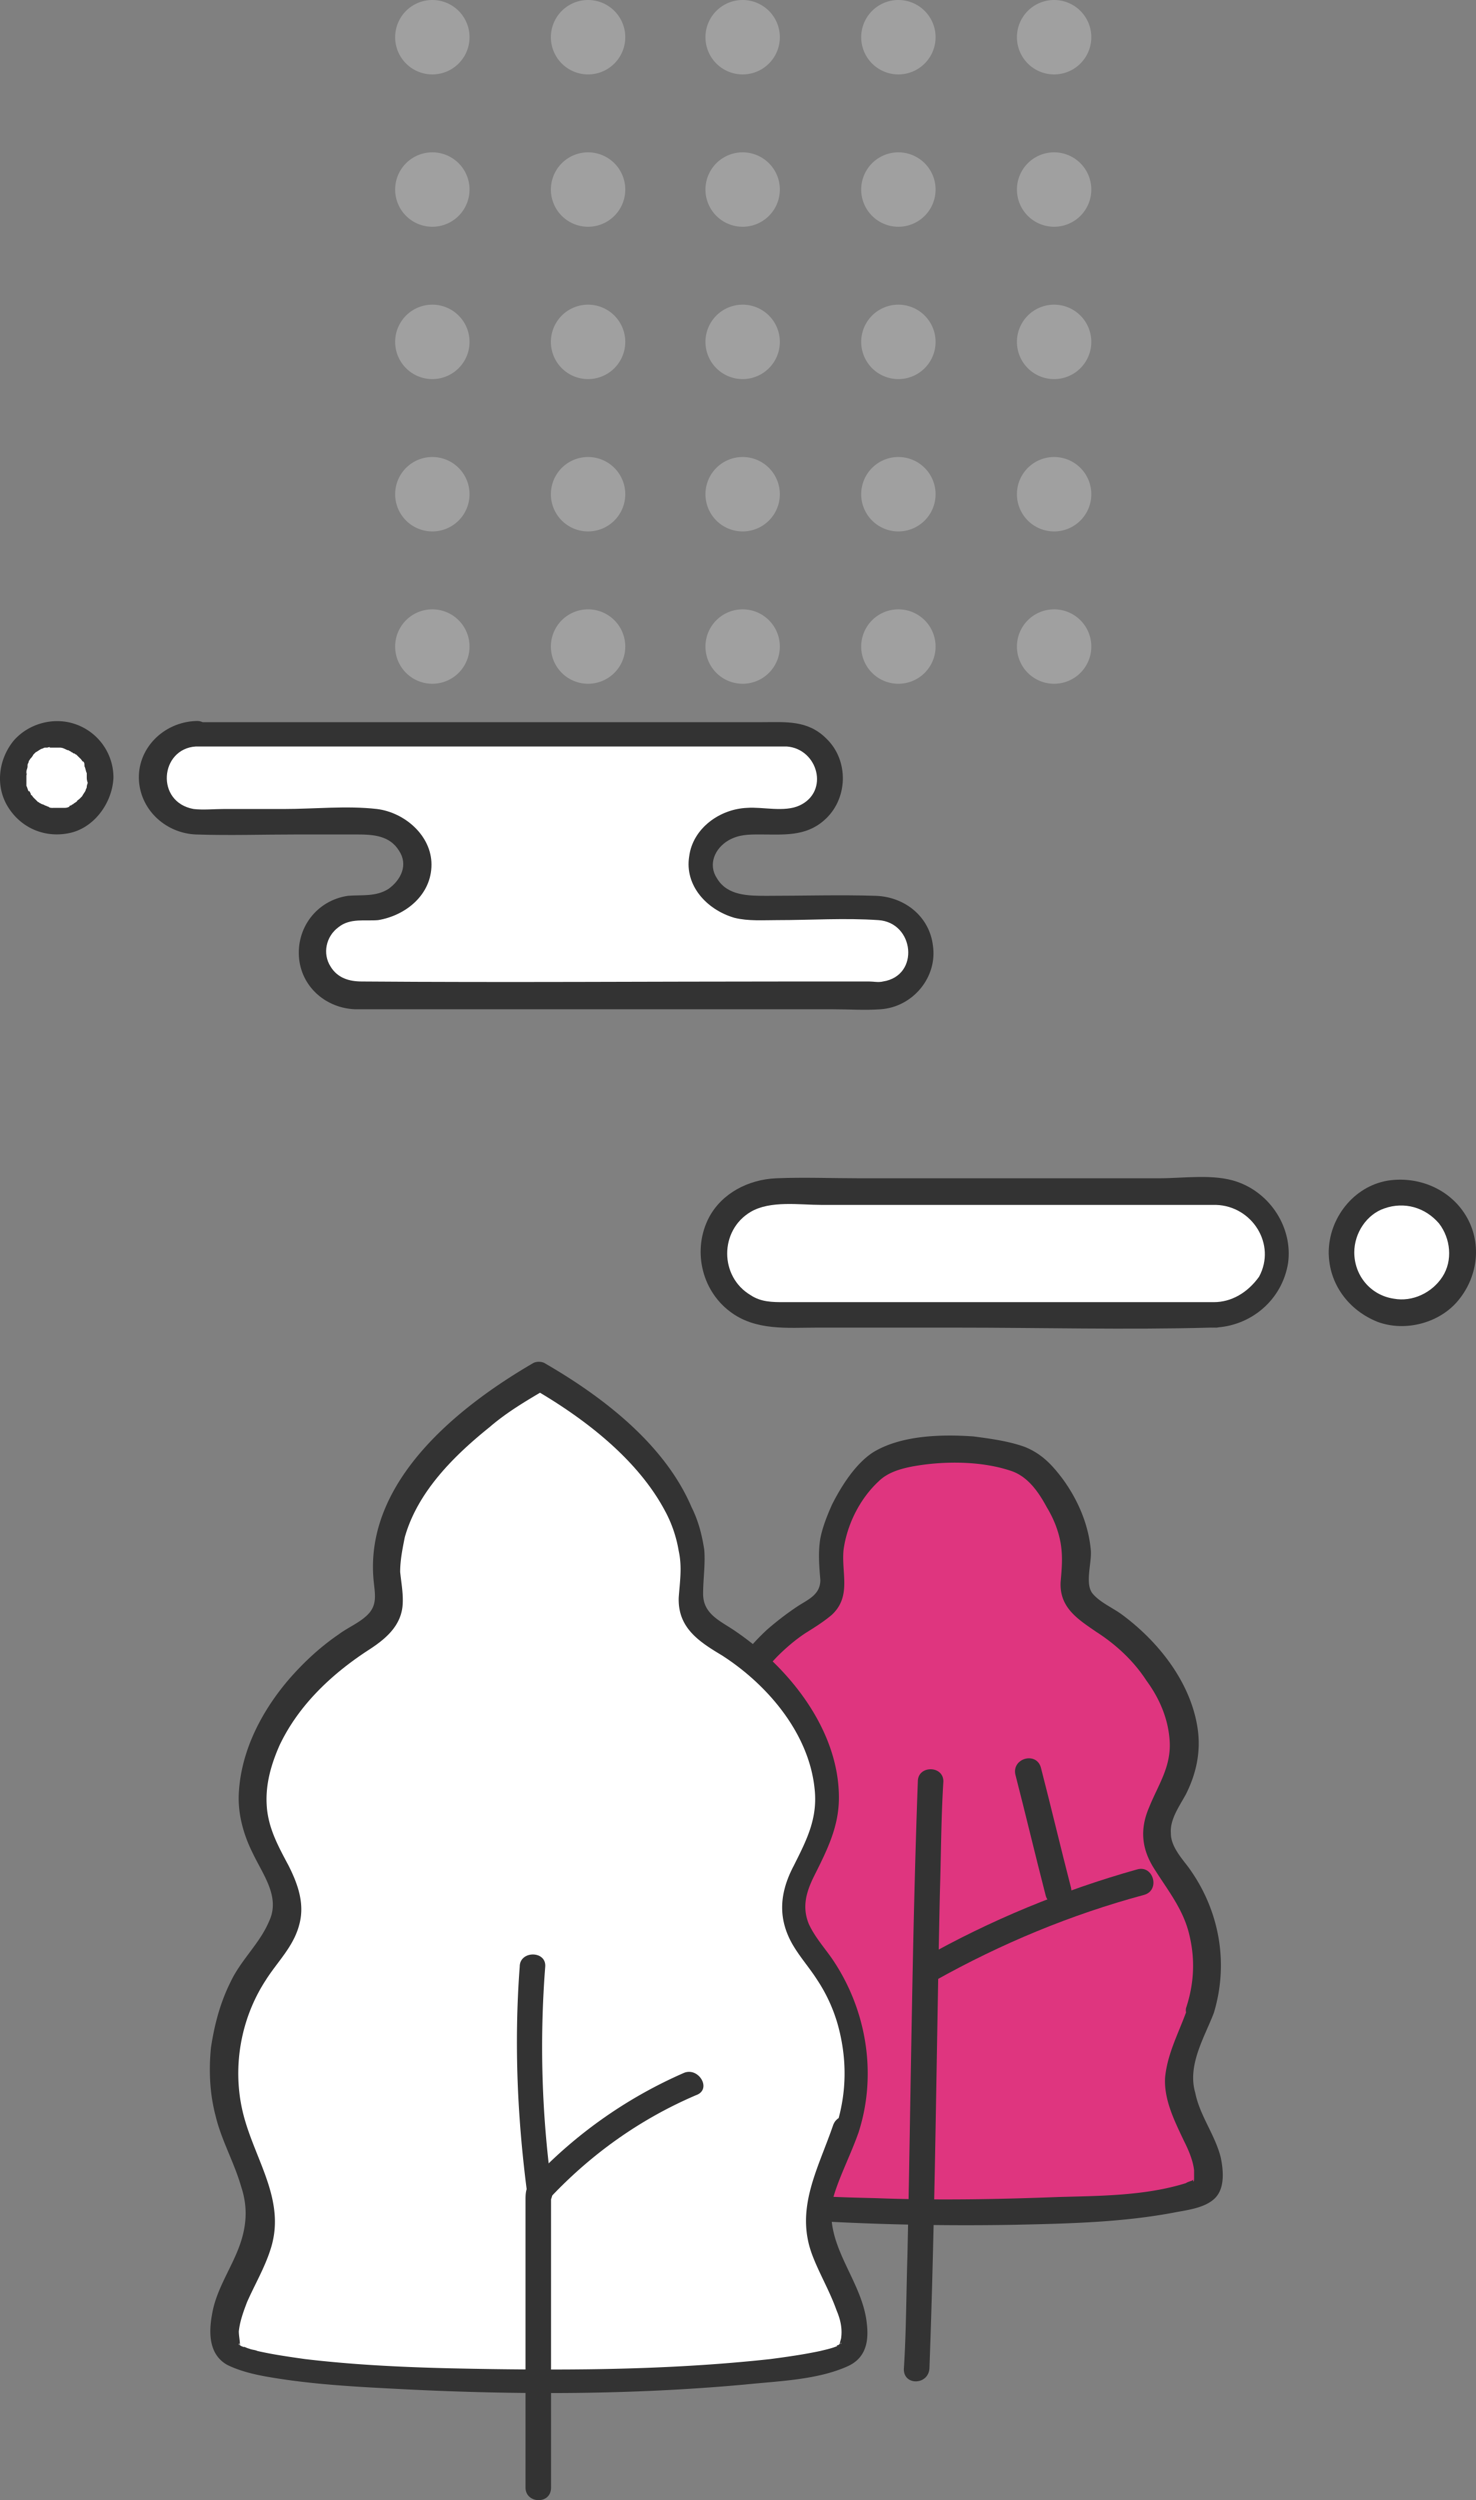 <svg width="127" height="215" fill="none" xmlns="http://www.w3.org/2000/svg">
    <rect width="100%" height="100%" fill="#808080" stroke="none"/>
    <path d="M103.344 172.803c1.199-3.684.599-7.865-1.598-11.05-.899-1.294-2.097-2.489-2.197-4.082-.1-1.692 1.099-3.086 1.698-4.579 2.197-5.177-1.798-10.951-6.492-13.937-.899-.598-1.897-1.195-2.197-2.19-.2-.598 0-1.195 0-1.792.3-3.186-1.199-6.371-3.496-8.661-2.197-2.29-11.984-2.29-14.182 0-2.197 2.29-3.795 5.475-3.495 8.661.1.597.2 1.194 0 1.792-.3.995-1.299 1.592-2.197 2.19-4.794 2.986-8.79 8.76-6.492 13.937.699 1.493 1.798 2.986 1.698 4.579-.1 1.593-1.299 2.788-2.198 4.082-2.197 3.185-2.796 7.366-1.597 11.05.699 2.19 2.097 4.38 1.897 6.769-.3 2.987-3.196 5.675-2.297 8.462.899 2.986 42.346 2.986 43.345 0 .899-2.887-1.998-5.475-2.297-8.462 0-2.389 1.398-4.579 2.097-6.769z" fill="#DF357F"/>
    <path d="M104.442 173.101c1.298-4.28.499-8.86-2.197-12.543-.599-.796-1.498-1.792-1.498-2.887-.1-1.194.699-2.29 1.298-3.385.899-1.791 1.298-3.683.999-5.674-.6-3.982-3.396-7.466-6.492-9.756-.799-.597-1.998-1.095-2.597-1.891-.599-.896 0-2.589-.1-3.684-.2-2.19-1.098-4.28-2.397-6.072-.898-1.195-1.797-2.19-3.295-2.788-1.399-.497-2.897-.697-4.395-.896-2.796-.199-6.292-.099-8.689 1.394-1.498.996-2.696 2.887-3.495 4.48-.4.896-.8 1.891-.999 2.887-.2 1.194-.1 2.389 0 3.584 0 1.294-1.099 1.692-1.997 2.289a25.637 25.637 0 0 0-2.597 1.991c-1.498 1.394-2.797 2.987-3.596 4.878-.799 1.792-1.298 3.684-1.098 5.675.1.896.3 1.792.699 2.687.5 1.096 1.198 2.091 1.498 3.186.6 2.19-1.798 4.082-2.697 5.874a13.807 13.807 0 0 0-1.498 6.271c0 2.389.7 4.38 1.598 6.571.4.995.9 2.09.9 3.285.1 1.194-.4 2.289-.9 3.384-.898 1.892-2.996 5.774-.499 7.367 1.099.697 2.497.797 3.795.996 2.197.298 4.395.497 6.492.696 5.493.299 11.086.399 16.579.299 4.594-.099 9.388-.199 13.982-1.095 1.099-.199 2.497-.398 3.296-1.195.899-.895.699-2.488.499-3.484-.499-1.991-1.798-3.584-2.197-5.575-.699-2.389.799-4.778 1.598-6.869.499-1.393-1.698-1.991-2.197-.597-.699 2.091-1.798 3.982-1.998 6.172-.1 1.892.799 3.684 1.598 5.376.4.796.799 1.692.899 2.588v.697c0 .498-.2.1 0 .1s0-.1 0 0c0 0 .2-.1 0 0-.1 0-.2.099-.2.099.3-.099-.399.1-.499.199-3.496 1.095-7.39 1.095-10.986 1.195-5.193.199-10.487.299-15.68.099-3.995-.099-8.19-.199-12.185-1.095-.499-.099-1.098-.199-1.598-.398.3.1-.2-.199-.3-.199.5-.199-.099.199 0 0 0-.099.1.697.1 0-.1-1.991 1.1-3.683 1.798-5.475.8-1.991.8-3.883.1-5.874-.699-2.09-1.697-3.882-1.897-6.172-.2-2.09.2-4.28 1.198-6.172.9-1.792 2.597-3.285 2.996-5.376.4-2.09-.799-3.683-1.697-5.475-1.698-3.683.399-7.665 2.996-10.353.699-.697 1.498-1.394 2.397-1.991.799-.498 1.598-.996 2.297-1.593 1.698-1.593.799-3.584.998-5.575.3-2.19 1.399-4.38 2.997-5.873.799-.797 1.897-1.095 2.896-1.294 2.697-.498 5.992-.498 8.59.398 1.397.498 2.296 1.792 2.995 3.086.6.995.999 1.991 1.199 3.086.2 1.195.1 2.19 0 3.385-.1 2.19 1.498 3.185 3.096 4.28 1.698 1.095 3.196 2.489 4.294 4.182 1.099 1.493 1.898 3.285 1.998 5.276.1 2.19-.999 3.683-1.798 5.674-.799 1.891-.6 3.584.5 5.276 1.198 1.892 2.496 3.484 2.996 5.675.499 2.09.399 4.181-.3 6.271-.2 1.195 1.898 1.792 2.397.398z" fill="#333"/>
    <path d="M72.782 183.056c1.498-4.579.7-9.755-1.998-13.737-1.098-1.593-2.596-3.186-2.696-5.078-.1-2.09 1.398-3.882 2.197-5.773 2.797-6.372-2.197-13.738-8.19-17.422-1.098-.697-2.396-1.493-2.696-2.688-.2-.696 0-1.493 0-2.289.4-3.982-1.498-7.964-4.294-10.851-2.797-2.887-5.394-4.978-8.89-6.969-3.495 1.991-6.092 3.982-8.888 6.969-2.796 2.887-4.694 6.869-4.294 10.851.1.796.2 1.493 0 2.289-.3 1.295-1.598 1.991-2.697 2.688-5.892 3.684-10.886 10.951-8.19 17.422.8 1.891 2.297 3.683 2.198 5.773-.1 1.991-1.598 3.485-2.697 5.078-2.696 3.982-3.495 9.158-1.997 13.737.898 2.788 2.596 5.476 2.397 8.363-.4 3.683-3.995 6.968-2.897 10.552 1.099 3.783 52.833 3.783 53.932 0 1.098-3.584-2.497-6.869-2.897-10.552 0-2.887 1.698-5.575 2.597-8.363z" fill="#fff"/>
    <path d="M73.88 183.355c1.599-4.977.7-10.552-2.296-14.932-.7-.996-1.499-1.892-1.998-2.987-.6-1.493-.2-2.787.5-4.181 1.098-2.19 2.097-4.181 2.097-6.67 0-4.878-2.996-9.358-6.492-12.444a25.637 25.637 0 0 0-2.597-1.991c-1.198-.796-2.596-1.393-2.596-3.086 0-1.294.2-2.489.1-3.783-.2-1.294-.5-2.488-1.099-3.683-2.297-5.376-7.59-9.457-12.584-12.344-.3-.199-.799-.199-1.099 0-6.491 3.783-14.381 10.154-13.682 18.516.1 1.195.4 2.19-.5 3.086-.699.697-1.697 1.095-2.496 1.692-1.598 1.096-2.997 2.39-4.295 3.883-2.297 2.688-4.095 6.073-4.294 9.756-.1 1.792.4 3.584 1.198 5.176.899 1.892 2.397 3.783 1.398 5.874-.799 1.891-2.397 3.285-3.296 5.177-.898 1.791-1.398 3.683-1.697 5.674-.2 1.991-.1 3.982.4 5.873.498 2.091 1.597 3.982 2.196 6.073.7 2.091.4 3.982-.499 5.973-.7 1.593-1.698 3.186-1.997 4.978-.3 1.592-.3 3.484 1.298 4.38.999.497 2.197.796 3.296.995 3.895.697 7.89.896 11.785 1.095 9.787.498 19.675.498 29.462-.398 2.897-.299 6.292-.398 8.889-1.593 1.498-.697 1.797-2.09 1.598-3.683-.4-3.783-3.795-6.77-2.897-10.752.5-1.791 1.499-3.683 2.198-5.674.5-1.394-1.698-1.991-2.198-.597-1.298 3.783-3.295 7.167-1.797 11.149.599 1.593 1.498 3.087 2.097 4.779.3.697.5 1.493.4 2.29 0 .199-.2.597-.1.696 0 0 .1-.298.1-.199 0 0-.2.1.1 0-.1 0-.1.1-.2.1s-.1.099-.2.099c-.3.1.1 0-.1.1-.5.199-.999.299-1.398.398-1.398.299-2.797.498-4.295.697-9.088.995-18.376.995-27.465.796-4.194-.099-8.389-.298-12.584-.796-1.398-.199-2.796-.398-4.095-.697-.2-.099-.499-.099-.699-.199-.1 0-.699-.299-.4-.1-.199-.099-.299-.099-.399-.199-.2-.099.1 0 0 0 0 0-.1 0-.1-.099.1-.199 0 .199.1.099 0 0 0 .299 0 0 0-.398-.1-.796-.1-1.194.1-.896.4-1.693.7-2.489.699-1.593 1.598-3.086 2.097-4.778 1.199-4.082-1.398-7.467-2.397-11.349-.999-3.883-.3-8.163 1.898-11.548.998-1.593 2.397-2.887 2.896-4.778.5-1.792-.1-3.485-.899-5.077-.899-1.693-1.798-3.286-1.898-5.277-.1-1.792.4-3.484 1.1-5.077 1.597-3.384 4.393-6.072 7.59-8.163 1.398-.896 2.796-1.991 2.996-3.783.1-.995-.1-1.991-.2-2.986 0-.996.2-1.991.4-2.987 1.098-3.882 4.194-6.968 7.29-9.457 1.498-1.294 3.196-2.29 4.894-3.285h-1.099c4.295 2.489 8.889 5.973 11.286 10.453.6 1.095.999 2.289 1.198 3.484.3 1.394.1 2.588 0 3.982-.1 2.588 1.698 3.783 3.696 4.977 3.895 2.489 7.49 6.67 7.99 11.449.3 2.588-.7 4.479-1.798 6.67-1.099 2.09-1.398 4.181-.3 6.371.6 1.194 1.598 2.289 2.297 3.384a13.766 13.766 0 0 1 1.798 3.883c.799 2.887.799 5.774-.1 8.661-.699 1.394 1.498 1.991 1.898.597z" fill="#333"/>
    <path d="M58.8 178.278a39.568 39.568 0 0 0-12.784 8.96c-.699.696-.799 1.095-.799 1.891v24.788c0 1.394 2.197 1.493 2.197 0v-25.485c-.1.299-.2.498-.3.797 3.596-3.883 7.89-6.969 12.785-9.059 1.398-.498.2-2.489-1.099-1.892z" fill="#333"/>
    <path d="M47.514 188.432a89.115 89.115 0 0 1-.6-19.313c.1-1.393-2.196-1.393-2.196 0-.5 6.67-.2 13.241.699 19.91.1 1.394 2.297.797 2.097-.597zM79.973 203.663c.5-13.638.6-27.276.899-40.915.1-3.185.1-6.371.3-9.557 0-1.393-2.198-1.393-2.198 0-.5 13.639-.599 27.277-.899 40.916-.1 3.185-.1 6.371-.3 9.556-.1 1.494 2.098 1.494 2.198 0z" fill="#333"/>
    <path d="M80.472 170.314c5.693-3.186 11.685-5.674 17.977-7.367 1.399-.398.8-2.588-.599-2.19-6.392 1.792-12.684 4.38-18.476 7.666-1.299.696-.2 2.687 1.098 1.891z" fill="#333"/>
    <path d="M92.158 162.35c-.9-3.484-1.698-6.869-2.597-10.353-.4-1.394-2.497-.797-2.197.597.898 3.484 1.697 6.869 2.596 10.353.3 1.394 2.497.797 2.198-.597z" fill="#333"/>
    <path d="M120.621 112.874c2.868 0 5.194-2.318 5.194-5.177 0-2.859-2.326-5.177-5.194-5.177s-5.193 2.318-5.193 5.177c0 2.859 2.325 5.177 5.193 5.177z" fill="#fff"/>
    <path d="M116.527 107.697c0-1.692 1.098-3.285 2.596-3.783 1.698-.597 3.496-.1 4.694 1.294.999 1.294 1.199 3.186.3 4.579-.899 1.394-2.597 2.191-4.195 1.892-1.997-.299-3.395-1.991-3.395-3.982 0-1.394-2.298-1.493-2.198 0 0 2.688 1.698 4.977 4.195 5.973 2.397.896 5.393.099 6.991-1.892 1.698-2.09 1.998-4.977.599-7.267-1.398-2.289-4.094-3.384-6.691-2.986-2.996.498-5.094 3.285-5.094 6.172-.1 1.493 2.198 1.493 2.198 0z" fill="#333"/>
    <path d="M104.442 113.172H66.59c-2.896 0-5.293-2.389-5.293-5.276s2.397-5.276 5.293-5.276h37.852c2.896 0 5.293 2.389 5.293 5.276s-2.397 5.276-5.293 5.276z" fill="#fff"/>
    <path d="M104.442 111.978H67.489c-.999 0-1.998 0-2.896-.598-2.697-1.593-2.697-5.575 0-7.167 1.697-.996 4.194-.598 6.092-.598h33.957c3.096.1 5.193 3.385 3.695 6.172-.999 1.394-2.397 2.191-3.895 2.191-1.398 0-1.498 2.289 0 2.19 3.196-.1 5.892-2.39 6.392-5.575.399-2.987-1.498-5.973-4.395-6.969-1.997-.697-4.594-.298-6.691-.298H73.98c-2.397 0-4.794-.1-7.191 0-2.397.099-4.694 1.294-5.793 3.384-1.398 2.688-.699 6.172 1.798 8.064 2.197 1.692 4.994 1.394 7.49 1.394H82.27c7.29 0 14.582.199 21.872 0h.4c1.298.099 1.298-2.19-.1-2.19z" fill="#333"/>
    <path d="M16.853 63.098H67.59a3.787 3.787 0 0 1 3.795 3.783 3.787 3.787 0 0 1-3.795 3.783h-3.596c-2.197.299-3.895 1.792-3.895 3.683 0 2.091 1.998 3.783 4.495 3.783h10.786a3.787 3.787 0 0 1 3.795 3.783c0 2.09-1.698 3.684-3.795 3.684H30.536a3.787 3.787 0 0 1-3.795-3.783 3.787 3.787 0 0 1 3.795-3.783h.799c2.497 0 4.494-1.693 4.494-3.783 0-1.892-1.698-3.484-3.895-3.683h-15.08a3.787 3.787 0 0 1-3.796-3.783c.1-1.991 1.798-3.684 3.795-3.684z" fill="#fff"/>
    <path d="M16.853 64.193h50.835c2.697.2 3.696 3.883 1.099 5.078-1.298.597-3.196.099-4.494.199-2.397.1-4.694 1.791-4.994 4.18-.4 2.49 1.498 4.58 3.895 5.277 1.199.298 2.497.199 3.695.199 2.897 0 5.793-.2 8.69 0 3.096.199 3.595 4.778.399 5.276-.4.1-.8 0-1.199 0h-6.491c-12.385 0-24.769.1-37.153 0-1.099 0-2.097-.299-2.697-1.294-.699-1.095-.4-2.588.7-3.385.998-.796 2.297-.498 3.395-.597 2.397-.398 4.594-2.19 4.594-4.779 0-2.488-2.297-4.48-4.694-4.778-2.596-.299-5.393 0-7.99 0H19.25c-.799 0-1.798.1-2.597 0-3.295-.597-2.896-5.177.2-5.376 1.398-.1 1.498-2.29 0-2.19-2.796.1-5.093 2.39-4.894 5.177.2 2.588 2.397 4.48 4.894 4.58 2.896.099 5.793 0 8.69 0h5.192c1.399 0 2.797.099 3.596 1.393.799 1.194.2 2.489-.899 3.285-1.099.697-2.297.498-3.496.597-2.696.399-4.494 2.788-4.194 5.476.3 2.488 2.397 4.18 4.794 4.28h41.147c1.399 0 2.697.1 4.095 0 2.797-.199 4.894-2.787 4.494-5.475-.3-2.489-2.397-4.181-4.893-4.28-3.096-.1-6.292 0-9.388 0-1.598 0-3.396 0-4.295-1.494-.799-1.195-.2-2.588.999-3.285.899-.498 1.698-.498 2.696-.498 1.998 0 3.895.2 5.493-1.194 2.098-1.792 2.198-5.177.2-7.069-1.598-1.592-3.495-1.393-5.493-1.393H16.853c-1.398-.1-1.398 2.09 0 2.09z" fill="#333"/>
    <path d="M4.868 70.664a3.79 3.79 0 0 0 3.796-3.783 3.79 3.79 0 0 0-3.796-3.783 3.79 3.79 0 0 0-3.795 3.783 3.79 3.79 0 0 0 3.795 3.783z" fill="#fff"/>
    <path d="M9.762 66.881a4.857 4.857 0 0 0-3.196-4.579c-1.897-.697-4.094-.1-5.393 1.394-1.298 1.593-1.598 3.882-.5 5.674 1.1 1.792 3.097 2.688 5.194 2.29 2.198-.398 3.795-2.589 3.895-4.779 0-.597-.499-1.194-1.098-1.095-.6 0-1.099.498-1.099 1.095v.299c0 .2 0 .1 0 0 0 .2-.1.299-.1.498 0 .1-.1.199-.1.298 0 0 .1-.199 0 0-.1.2-.2.299-.3.498-.199.299.1-.1 0 0l-.199.2c-.1.099-.4.298-.2.198-.1.1-.3.2-.4.299-.1 0-.1.1-.199.1-.1.1-.1.1 0 0 0 0-.1 0-.1.1-.2.099-.3.099-.5.099H4.57c-.2 0 .3.1-.1 0-.1 0-.2 0-.3-.1-.1 0-.2-.1-.3-.1 0 0-.199-.099 0 0-.099-.099-.299-.099-.399-.199-.1 0-.1-.1-.2-.1a1497.38 1497.38 0 0 0-.4-.398c.101.2.001 0 .001 0-.1-.099-.1-.198-.2-.198 0-.1-.2-.498-.2-.3-.1-.198-.1-.298-.2-.497v-.199c0-.1 0-.1 0 0V66.682s.1-.398 0-.1v-.198c0-.2.1-.3.1-.498.1-.299-.1.199 0-.1 0-.1.1-.199.1-.298 0-.1.1-.1.1-.2 0 0 .2-.199 0 0 .1-.099.2-.199.3-.398l.1-.1.1-.099c.2-.1.3-.199.5-.298 0 0-.2.1 0 0 .1 0 .199-.1.299-.1h.2s.3-.1.2 0H5.168c.199 0 .399.1.598.2.3.099-.1-.1.1 0 .1.099.2.099.3.198.1 0 .1.1.2.1s.1.1.2.1c-.1-.1-.1-.1 0 0l.299.298c.2.2-.1-.2.1.1.1.1.1.199.2.199.1.1.1.199.1.298.1.2 0-.1 0 .1.1.199.1.398.2.597 0 0 0 .2 0 0v.398c0 .598.499 1.195 1.098 1.095.699 0 1.198-.497 1.198-1.095z" fill="#333"/>
    <g opacity=".5" fill="#fff">
        <path opacity=".5" d="M37.2 6.4a3.2 3.2 0 1 0 0-6.4 3.2 3.2 0 0 0 0 6.4zM37.2 19.5a3.2 3.2 0 1 0 0-6.4 3.2 3.2 0 0 0 0 6.4zM37.2 32.6a3.2 3.2 0 1 0 0-6.4 3.2 3.2 0 0 0 0 6.4zM37.2 45.7a3.2 3.2 0 1 0 0-6.4 3.2 3.2 0 0 0 0 6.4zM37.2 58.8a3.2 3.2 0 1 0 0-6.4 3.2 3.2 0 0 0 0 6.4zM50.6 6.4a3.2 3.2 0 1 0 0-6.4 3.2 3.2 0 0 0 0 6.4zM50.6 19.5a3.2 3.2 0 1 0 0-6.4 3.2 3.2 0 0 0 0 6.4zM50.6 32.6a3.2 3.2 0 1 0 0-6.4 3.2 3.2 0 0 0 0 6.4zM50.6 45.7a3.2 3.2 0 1 0 0-6.4 3.2 3.2 0 0 0 0 6.4zM50.6 58.8a3.2 3.2 0 1 0 0-6.4 3.2 3.2 0 0 0 0 6.4zM63.9 6.4a3.2 3.2 0 1 0 0-6.4 3.2 3.2 0 0 0 0 6.4zM63.9 19.5a3.2 3.2 0 1 0 0-6.4 3.2 3.2 0 0 0 0 6.4zM63.9 32.6a3.2 3.2 0 1 0 0-6.4 3.2 3.2 0 0 0 0 6.4zM63.9 45.7a3.2 3.2 0 1 0 0-6.4 3.2 3.2 0 0 0 0 6.4zM63.9 58.8a3.2 3.2 0 1 0 0-6.4 3.2 3.2 0 0 0 0 6.4zM77.3 6.4a3.2 3.2 0 1 0 0-6.4 3.2 3.2 0 0 0 0 6.4zM77.3 19.5a3.2 3.2 0 1 0 0-6.4 3.2 3.2 0 0 0 0 6.4zM77.3 32.6a3.2 3.2 0 1 0 0-6.4 3.2 3.2 0 0 0 0 6.4zM77.3 45.7a3.2 3.2 0 1 0 0-6.4 3.2 3.2 0 0 0 0 6.4zM77.3 58.8a3.2 3.2 0 1 0 0-6.4 3.2 3.2 0 0 0 0 6.4zM90.7 6.4a3.2 3.2 0 1 0 0-6.4 3.2 3.2 0 0 0 0 6.4zM90.7 19.5a3.2 3.2 0 1 0 0-6.4 3.2 3.2 0 0 0 0 6.4zM90.7 32.6a3.2 3.2 0 1 0 0-6.4 3.2 3.2 0 0 0 0 6.4zM90.7 45.7a3.2 3.2 0 1 0 0-6.4 3.2 3.2 0 0 0 0 6.4zM90.7 58.8a3.2 3.2 0 1 0 0-6.4 3.2 3.2 0 0 0 0 6.4z"/>
    </g>
</svg>
